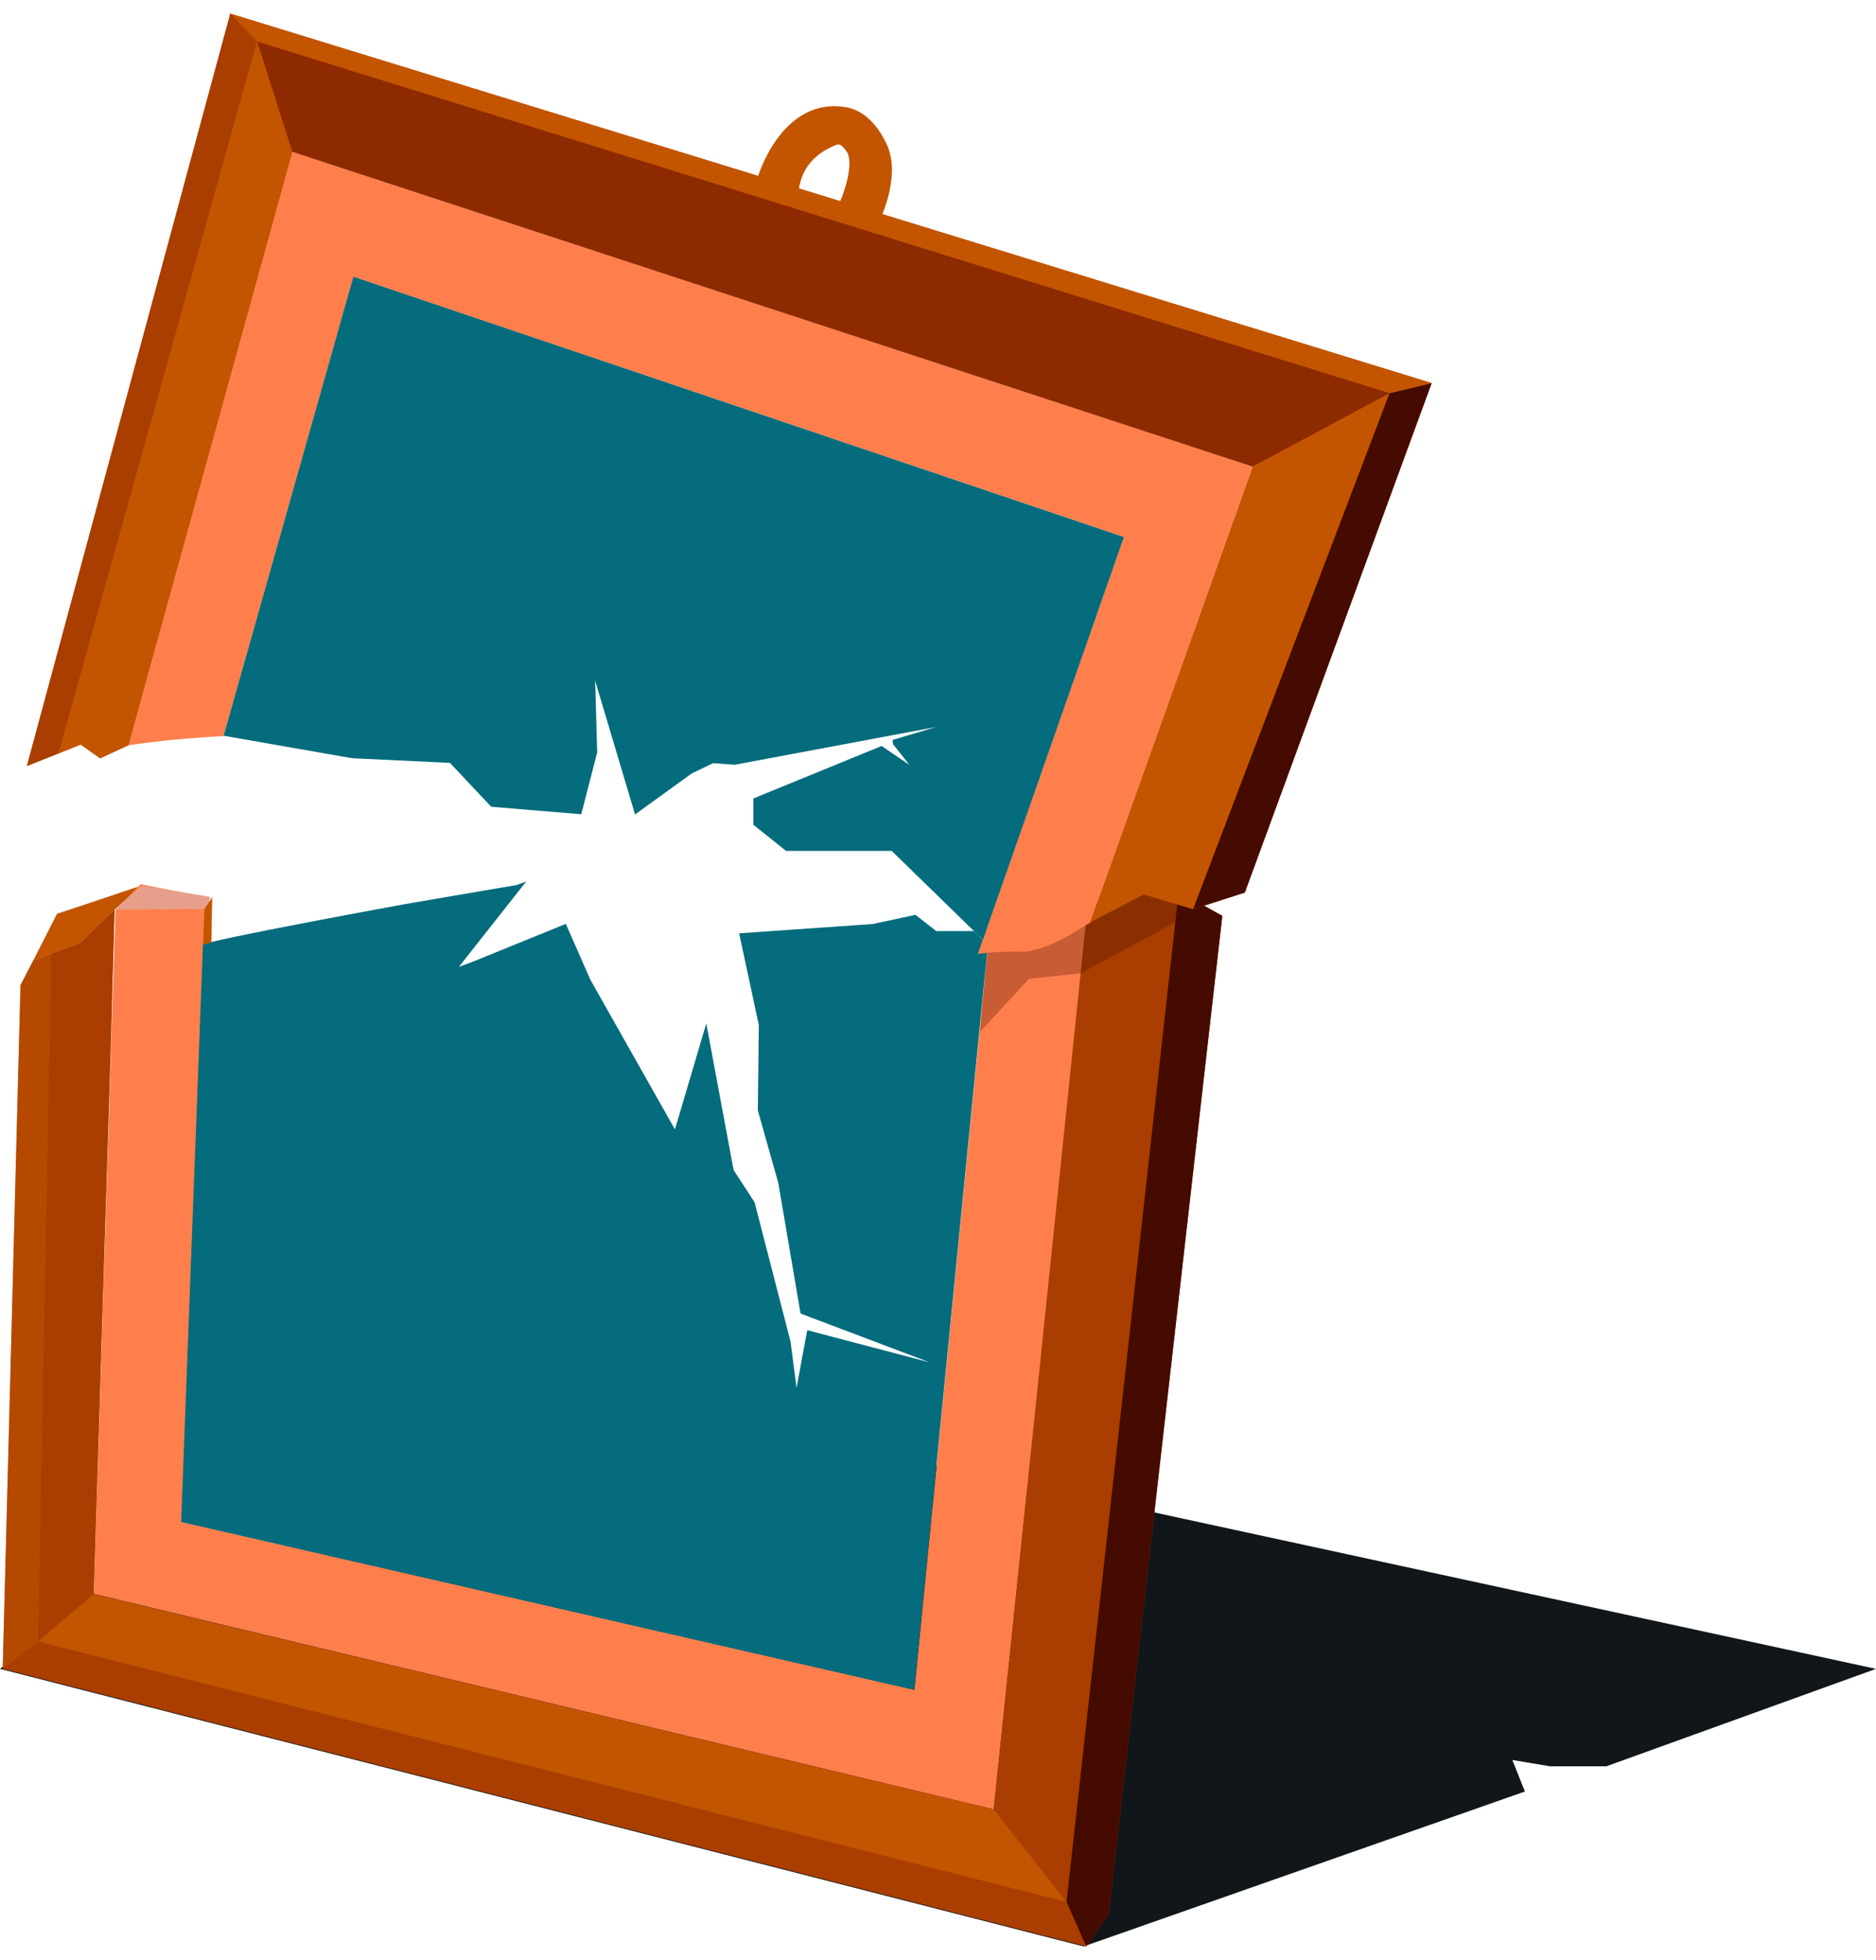 <svg width="45" height="47" viewBox="0 0 45 47" fill="none" xmlns="http://www.w3.org/2000/svg">
<path d="M45 40.017L18.08 34.184L2.181 38.223L0 40.017L25.991 46.673L36.578 42.958L36.277 42.202L37.18 42.353H38.533L45 40.017Z" fill="#101619"/>
<g clip-path="url(#clip0_4038_83668)">
<path d="M1.367 21.911L0.801 23.024L1.911 22.622L2.747 21.814L3.391 21.236L2.095 21.669L1.367 21.911Z" fill="#C35500"/>
<path d="M24.771 22.238C23.652 22.462 24.067 22.462 23.712 22.549L21.935 40.516L4.351 36.489L5.028 21.506C4.125 21.354 4.125 21.354 3.373 21.203L2.772 21.808L2.248 38.219L23.838 43.387L26.158 21.173C25.721 21.608 25.291 22.062 24.771 22.238Z" fill="#FF7F4C"/>
<path d="M0.492 23.62L0.801 23.024L1.911 22.622L2.748 21.814L2.663 24.967L2.245 38.225L23.835 43.39L26.085 21.759L27.878 20.785L28.871 21.711L29.319 21.962L26.594 45.898L26.055 46.672L0.065 40.016L0.492 23.62Z" fill="#A93E00"/>
<path d="M26.055 46.673L25.583 45.605L28.296 21.176L28.871 21.711L29.319 21.962L26.594 45.898L26.055 46.673Z" fill="#450B00"/>
<path opacity="0.5" d="M1.235 22.867L0.916 39.36L0.065 40.017L0.492 23.621L0.801 23.024L1.235 22.867Z" fill="#C35500"/>
<path opacity="0.3" d="M23.682 22.631L23.51 24.74L24.68 23.472L25.929 23.336L28.191 22.116L29.159 23.372L29.319 21.962L28.413 21.469L27.147 20.782L23.682 22.631Z" fill="#450B00"/>
<path d="M1.235 22.867L1.911 22.622L2.748 21.814L2.245 38.225L0.916 39.36L1.235 22.867Z" fill="#A93E00"/>
<path d="M0.916 39.36L2.245 38.226L23.835 43.39L25.583 45.605L0.916 39.36Z" fill="#C35500"/>
<path d="M23.643 22.326L23.571 22.532L23.36 22.326H22.458L21.959 21.936L20.939 22.156L17.73 22.38L18.202 24.58L18.178 26.625L18.494 27.745L18.668 28.359L19.203 31.497L22.296 32.667L19.363 31.896L19.107 33.279L18.963 32.171L18.1 28.828L17.597 28.056L16.942 24.541L16.19 27.082L14.159 23.488L13.573 22.153L11.377 23.046L11.007 23.185L12.622 21.137L12.394 21.221L9.738 21.675C9.738 21.675 4.992 22.541 4.868 22.653L4.652 28.365L4.345 36.495L21.929 40.522L21.938 40.44L22.705 32.682L23.727 22.332H23.643V22.326Z" fill="#046C7C"/>
<path d="M30.046 11.189L7.012 3.64L3.081 17.869C3.352 17.83 3.626 17.797 3.896 17.766C3.996 17.754 4.095 17.745 4.197 17.736C4.399 17.718 4.597 17.7 4.799 17.685C4.985 17.672 5.175 17.66 5.361 17.651C5.43 17.648 5.499 17.642 5.569 17.639C5.499 17.639 5.433 17.639 5.364 17.645L8.48 6.638L26.957 12.874L23.456 22.871C23.631 22.849 23.808 22.834 23.986 22.825C23.995 22.825 24.004 22.825 24.013 22.825C24.19 22.816 24.371 22.813 24.557 22.822C24.623 22.816 24.689 22.807 24.756 22.792C24.78 22.786 24.801 22.78 24.825 22.774C24.867 22.765 24.909 22.753 24.951 22.741C24.978 22.731 25.008 22.719 25.035 22.71C25.071 22.698 25.108 22.683 25.147 22.671C25.177 22.659 25.21 22.644 25.24 22.631C25.273 22.616 25.309 22.601 25.342 22.586C25.375 22.571 25.408 22.553 25.441 22.538C25.471 22.523 25.505 22.505 25.535 22.489C25.571 22.471 25.607 22.45 25.64 22.429C25.667 22.414 25.697 22.399 25.724 22.38C25.766 22.356 25.805 22.332 25.848 22.308C25.869 22.296 25.89 22.284 25.911 22.268C25.989 22.22 26.07 22.172 26.148 22.123H26.151L30.043 11.195L30.046 11.189Z" fill="#FF7F4C"/>
<path d="M3.081 17.869L7.013 3.639L30.047 11.188L26.151 22.117L27.433 21.448L28.618 21.802L29.86 21.403L34.342 9.185L5.524 0.326L0.645 18.368L1.935 17.854L2.402 18.183L3.081 17.869Z" fill="#C35500"/>
<path d="M33.331 9.428L28.618 21.802L29.86 21.403L34.342 9.186L33.331 9.428Z" fill="#450B00"/>
<path d="M5.524 0.326L6.089 1.276L33.331 9.427L34.342 9.185L5.524 0.326Z" fill="#C35500"/>
<path d="M5.524 0.326L6.167 0.995L1.406 18.065L0.645 18.368L5.524 0.326Z" fill="#A93E00"/>
<path d="M1.406 18.066L1.936 17.854L2.402 18.184L3.082 17.869L3.608 15.957L7.013 3.64L6.168 0.995" fill="#C35500"/>
<path d="M8.477 6.635L5.364 17.642L8.444 18.181L10.793 18.293L11.783 19.345L13.943 19.524L14.325 18.041L14.276 16.323L15.233 19.53L16.592 18.547L17.107 18.299L17.624 18.338L21.399 17.63L22.455 17.433L21.411 17.742C21.414 17.775 21.417 17.808 21.42 17.842L21.814 18.341L21.423 18.075L21.149 17.887L18.072 19.146V19.778L18.857 20.404H21.39L23.366 22.329L23.577 22.535L23.649 22.329L24.521 19.842L26.96 12.877L8.477 6.635Z" fill="#046C7C"/>
<path d="M20.834 5.261L20.293 5.132C20.293 5.132 20.808 4.096 20.555 3.56C20.271 3.081 20.03 3.202 19.782 3.326C18.782 3.826 18.909 4.801 18.893 4.864L18.352 4.529C18.512 3.896 19.125 2.578 20.293 2.826C20.656 2.904 20.909 3.276 21.041 3.56C21.357 4.232 20.858 5.218 20.837 5.258L20.834 5.261Z" fill="#C35500" stroke="#C35500" stroke-width="0.5"/>
<path d="M4.904 21.793L5.091 21.518L5.07 22.598L4.871 22.649L4.904 21.793Z" fill="#C35500"/>
<path opacity="0.5" d="M2.748 21.814L3.826 21.804L4.904 21.793L5.091 21.518L3.391 21.236L2.748 21.814Z" fill="#D0C1CB"/>
<path d="M7.012 3.64L6.167 0.995L33.331 9.428L30.046 11.188L7.012 3.64Z" fill="#8D2A00"/>
</g>
<defs>
<clipPath id="clip0_4038_83668">
<rect width="34.277" height="46.347" fill="white" transform="translate(0.065 0.326)"/>
</clipPath>
</defs>
</svg>
